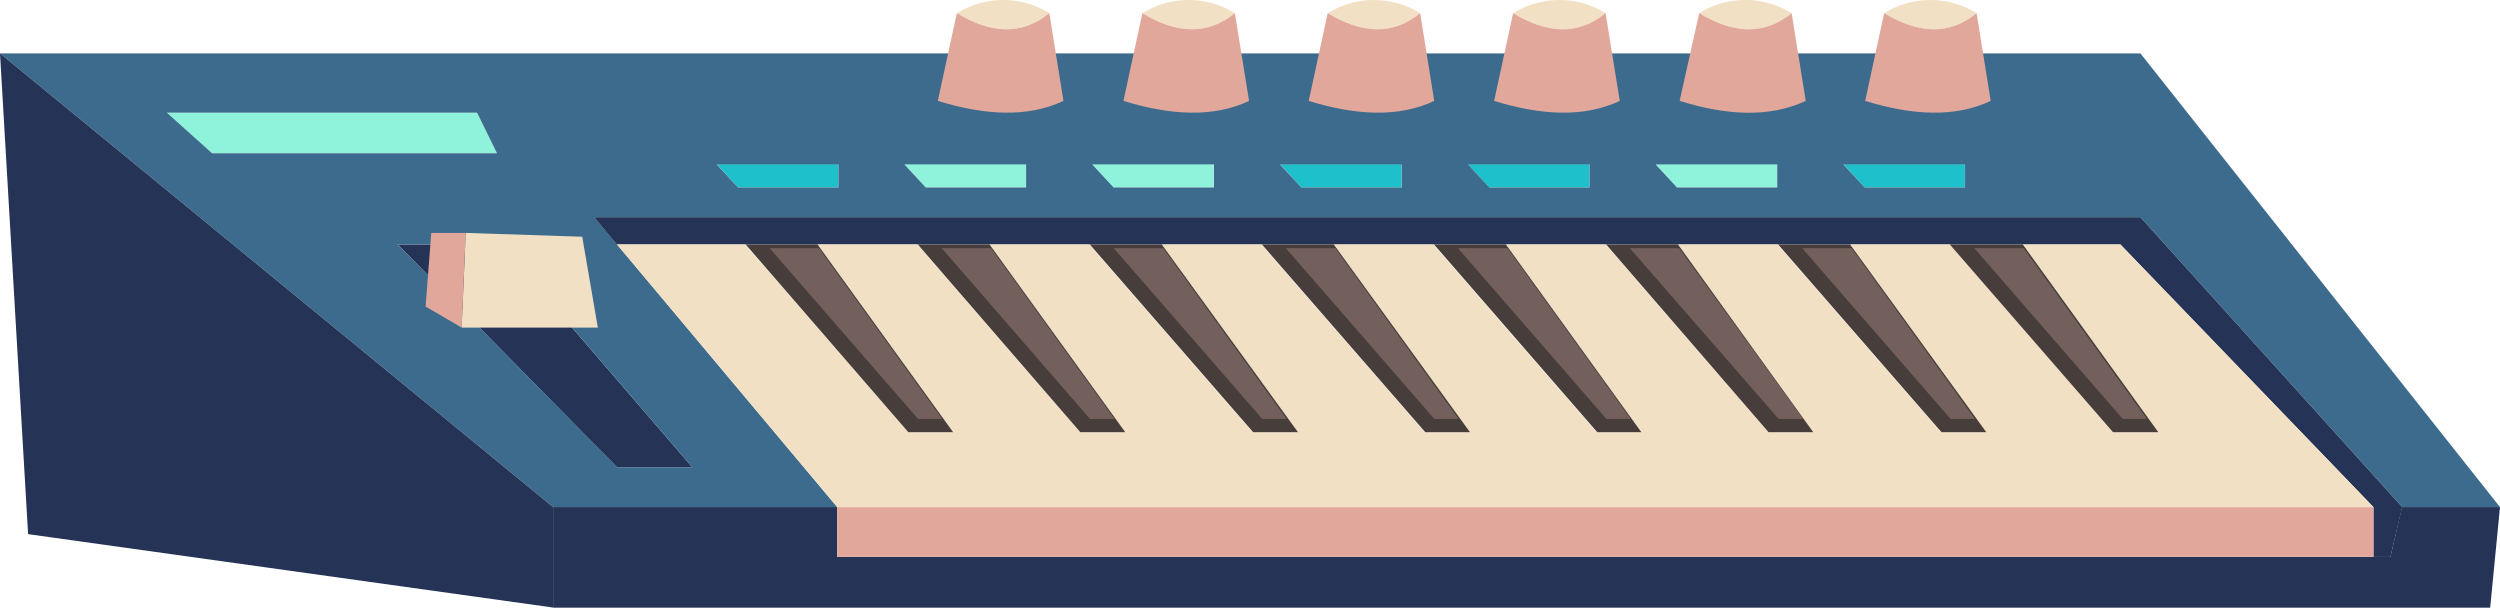 <svg xmlns="http://www.w3.org/2000/svg" viewBox="0 0 216.28 52.57"><defs><style>.cls-1{fill:#8ef3da;}.cls-2{fill:#1dc0cb;}.cls-3{fill:#243356;}.cls-4{fill:#3d6b8d;}.cls-5{fill:#e1a79b;}.cls-6{fill:#f2e0c5;}.cls-7{fill:#473d3b;}.cls-8{fill:#73605c;}</style></defs><g id="Layer_2" data-name="Layer 2"><g id="layer_1-2" data-name="layer 1"><g id="Keys"><polygon class="cls-1" points="41.27 9.75 43.03 13.26 18.35 13.26 14.44 9.75 41.27 9.75"/><polygon class="cls-1" points="88.76 14.2 88.76 16.22 80.09 16.22 78.25 14.2 88.76 14.2"/><polygon class="cls-1" points="105 14.2 105 16.22 96.34 16.22 94.49 14.2 105 14.2"/><polygon class="cls-1" points="153.75 14.2 153.75 16.22 145.08 16.22 143.23 14.2 153.75 14.2"/><polygon class="cls-2" points="72.52 14.2 72.52 16.22 63.85 16.22 62 14.2 72.52 14.2"/><polygon class="cls-2" points="121.26 14.2 121.26 16.22 112.58 16.22 110.73 14.2 121.26 14.2"/><polygon class="cls-2" points="137.5 14.2 137.5 16.22 128.82 16.22 126.98 14.2 137.5 14.2"/><polygon class="cls-2" points="169.99 14.2 169.99 16.22 161.32 16.22 159.47 14.2 169.99 14.2"/><polygon class="cls-3" points="43.3 21.15 59.89 40.42 53.37 40.42 34.4 21.15 43.3 21.15"/><path class="cls-4" d="M185.17,4.62l31.11,39.25h-8.46L185.17,18.79H51.39l2,2.36L72.43,43.87H47.85L0,4.62ZM170,16.22v-2H159.47l1.85,2Zm-16.25,0v-2H143.23l1.85,2Zm-16.24,0v-2H127l1.84,2Zm-16.24,0v-2H110.73l1.85,2Zm-16.25,0v-2H94.49l1.85,2Zm-16.25,0v-2H78.24l1.85,2Zm-16.24,0v-2H62l1.85,2ZM59.89,40.42,43.3,21.15H34.4l19,19.27ZM43,13.26,41.27,9.75H14.44l3.91,3.51Z"/><path class="cls-3" d="M216.28,43.87l-.85,8.7H47.85v-8.7H72.43v4.31H206.8l1-4.31Z"/><polygon class="cls-3" points="207.82 43.87 206.8 48.18 205.33 48.18 205.33 43.87 183.44 21.15 174.95 21.15 168.68 21.15 160.06 21.15 153.78 21.15 145.17 21.15 138.9 21.15 130.28 21.15 124.01 21.15 115.39 21.15 109.12 21.15 100.51 21.15 94.23 21.15 85.61 21.15 79.35 21.15 70.73 21.15 64.46 21.15 53.37 21.15 51.39 18.79 185.17 18.79 207.82 43.87"/><path class="cls-5" d="M205.33,43.87v4.31H72.43V43.87Z"/><path class="cls-6" d="M183.44,21.15l21.89,22.72H72.43L53.37,21.15H64.46L78.58,37.39h3.88L70.73,21.15h8.62L93.46,37.39h3.89L85.61,21.15h8.62l14.13,16.24h3.88L100.51,21.15h8.61l14.13,16.24h3.87L115.39,21.15H124l14.12,16.24H142L130.28,21.15h8.62L153,37.39h3.87L145.17,21.15h8.61l14.13,16.24h3.88L160.06,21.15h8.62L182.8,37.39h3.87L175,21.15Z"/><path class="cls-7" d="M175,21.15l11.72,16.24H182.8L168.68,21.15Zm-21.17,0,14.13,16.24h3.88L160.06,21.15Zm-14.88,0L153,37.39h3.87L145.17,21.15Zm-14.89,0,14.12,16.24H142L130.28,21.15Zm-14.89,0,14.13,16.24h3.87L115.39,21.15Zm-14.89,0,14.13,16.24h3.88L100.51,21.15Zm-14.88,0L93.46,37.39h3.89L85.61,21.15Zm-14.89,0L78.58,37.39h3.88L70.73,21.15Z"/><path class="cls-8" d="M183.64,36.24,170.8,21.47h4.27l10.66,14.77Zm-14.89,0L155.91,21.47h4.28l10.66,14.77Zm-14.88,0L141,21.47h4.27L156,36.24Zm-14.9,0L126.13,21.47h4.28l10.67,14.77Zm-14.89,0L111.24,21.47h4.28l10.66,14.77Zm-14.88,0L96.35,21.47h4.28L111.3,36.24Zm-14.9,0L81.47,21.47h4.27L96.41,36.24Zm-14.88,0L66.58,21.47h4.27L81.51,36.24Z"/><polygon class="cls-3" points="47.85 43.87 47.85 52.56 2.43 46.21 0 4.62 47.85 43.87"/><polygon class="cls-6" points="51.72 28.34 39.94 28.34 40.29 20.15 50.37 20.48 51.72 28.34"/><polygon class="cls-5" points="40.29 20.15 37.31 20.15 36.82 26.52 39.94 28.34 40.29 20.15"/><path class="cls-6" d="M171,1.14c-2.46,2-5.15,1.72-8,0A7.6,7.6,0,0,1,171,1.14Z"/><path class="cls-6" d="M155,1.14c-2.45,2-5.16,1.72-8,0A7.58,7.58,0,0,1,155,1.14Z"/><path class="cls-6" d="M138.91,1.14c-2.46,2-5.16,1.72-8,0A7.6,7.6,0,0,1,138.91,1.14Z"/><path class="cls-6" d="M122.87,1.14c-2.46,2-5.15,1.72-8,0A7.6,7.6,0,0,1,122.87,1.14Z"/><path class="cls-6" d="M106.83,1.14c-2.45,2-5.16,1.72-8,0A7.58,7.58,0,0,1,106.83,1.14Z"/><path class="cls-6" d="M90.79,1.14c-2.46,2-5.16,1.72-8,0A7.6,7.6,0,0,1,90.79,1.14Z"/><path class="cls-5" d="M163,1.14c2.86,1.72,5.55,2,8,0l1.22,7.59c-3.09,1.46-6.79,1.25-10.86,0Z"/><path class="cls-5" d="M145.31,8.73,147,1.14c2.84,1.72,5.55,2,8,0l1.22,7.59C153.09,10.19,149.39,10,145.31,8.73Z"/><path class="cls-5" d="M130.9,1.14c2.85,1.72,5.55,2,8,0l1.23,7.59c-3.1,1.46-6.79,1.25-10.87,0Z"/><path class="cls-5" d="M114.86,1.14c2.86,1.72,5.55,2,8,0l1.22,7.59c-3.09,1.46-6.79,1.25-10.86,0Z"/><path class="cls-5" d="M98.83,1.14c2.84,1.72,5.55,2,8,0l1.23,7.59c-3.09,1.46-6.79,1.25-10.87,0Z"/><path class="cls-5" d="M82.78,1.14c2.85,1.72,5.55,2,8,0L92,8.73c-3.1,1.46-6.79,1.25-10.87,0Z"/></g></g></g></svg>